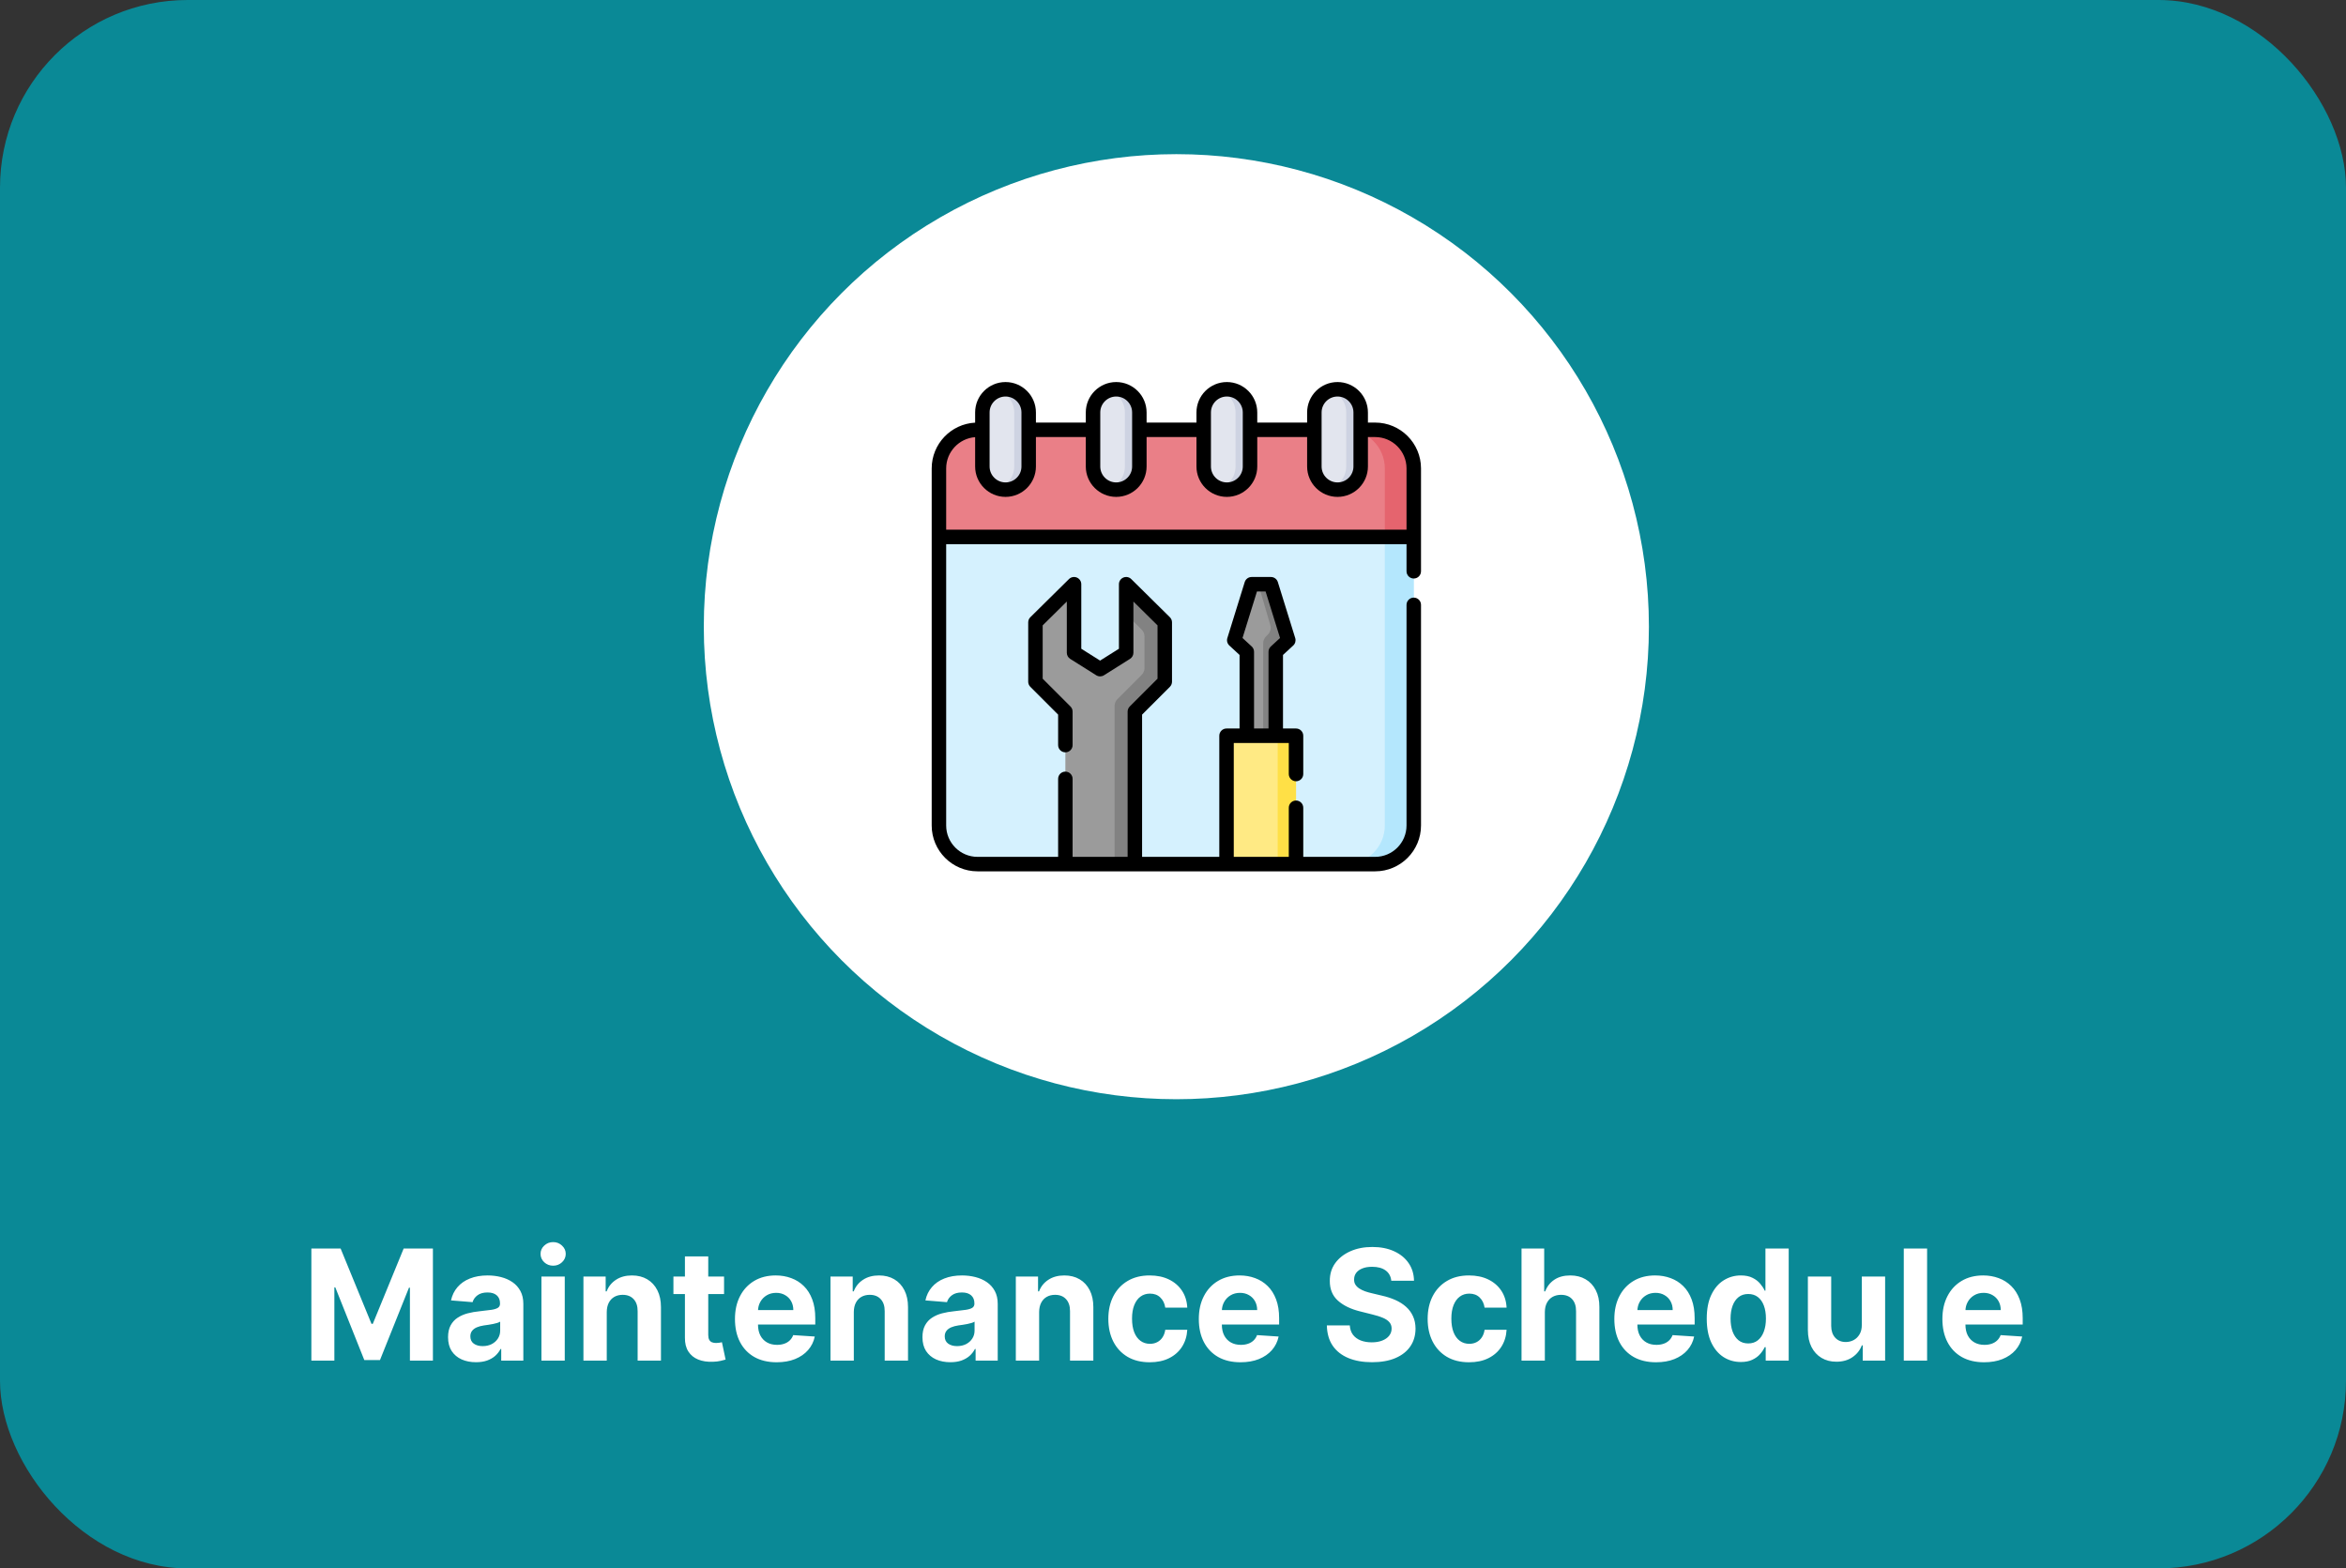 <svg width="350" height="234" viewBox="0 0 350 234" fill="none" xmlns="http://www.w3.org/2000/svg">
<rect x="0" y="0" width="350" height="234" fill="#333333" stroke="none"/>
<rect width="350" height="234" rx="28" fill="#0A8996"/>
<path d="M46.454 186.273H50.815L55.422 197.511H55.618L60.224 186.273H64.586V203H61.156V192.113H61.017L56.688 202.918H54.352L50.023 192.072H49.884V203H46.454V186.273ZM71.012 203.237C70.211 203.237 69.498 203.098 68.872 202.82C68.246 202.537 67.75 202.121 67.385 201.571C67.026 201.015 66.846 200.324 66.846 199.496C66.846 198.799 66.974 198.214 67.23 197.74C67.486 197.266 67.835 196.885 68.276 196.597C68.717 196.308 69.218 196.09 69.778 195.943C70.345 195.796 70.938 195.693 71.559 195.633C72.289 195.557 72.877 195.486 73.323 195.42C73.77 195.35 74.094 195.246 74.295 195.11C74.497 194.974 74.597 194.772 74.597 194.506V194.457C74.597 193.939 74.434 193.539 74.107 193.256C73.786 192.973 73.329 192.831 72.735 192.831C72.109 192.831 71.611 192.97 71.24 193.248C70.87 193.52 70.625 193.863 70.505 194.277L67.287 194.016C67.451 193.253 67.772 192.594 68.251 192.039C68.73 191.478 69.348 191.048 70.105 190.749C70.868 190.444 71.75 190.291 72.751 190.291C73.448 190.291 74.115 190.373 74.753 190.536C75.395 190.7 75.964 190.953 76.46 191.296C76.961 191.639 77.355 192.08 77.644 192.619C77.933 193.153 78.077 193.792 78.077 194.538V203H74.777V201.26H74.679C74.478 201.652 74.208 201.998 73.871 202.298C73.533 202.592 73.127 202.823 72.653 202.992C72.18 203.155 71.632 203.237 71.012 203.237ZM72.008 200.836C72.52 200.836 72.972 200.735 73.364 200.533C73.756 200.326 74.064 200.049 74.287 199.7C74.51 199.352 74.622 198.957 74.622 198.516V197.185C74.513 197.255 74.363 197.321 74.173 197.381C73.987 197.435 73.778 197.487 73.544 197.536C73.31 197.579 73.076 197.62 72.841 197.658C72.607 197.691 72.395 197.721 72.204 197.748C71.796 197.808 71.439 197.903 71.134 198.034C70.829 198.165 70.593 198.342 70.424 198.565C70.255 198.783 70.171 199.055 70.171 199.382C70.171 199.855 70.342 200.218 70.685 200.468C71.034 200.713 71.475 200.836 72.008 200.836ZM80.776 203V190.455H84.256V203H80.776ZM82.524 188.837C82.007 188.837 81.563 188.666 81.193 188.323C80.828 187.974 80.645 187.558 80.645 187.073C80.645 186.594 80.828 186.183 81.193 185.84C81.563 185.491 82.007 185.317 82.524 185.317C83.041 185.317 83.482 185.491 83.847 185.84C84.218 186.183 84.403 186.594 84.403 187.073C84.403 187.558 84.218 187.974 83.847 188.323C83.482 188.666 83.041 188.837 82.524 188.837ZM90.522 195.747V203H87.043V190.455H90.359V192.668H90.506C90.784 191.938 91.249 191.361 91.903 190.936C92.556 190.506 93.348 190.291 94.279 190.291C95.15 190.291 95.91 190.482 96.558 190.863C97.206 191.244 97.71 191.789 98.069 192.496C98.428 193.199 98.608 194.037 98.608 195.012V203H95.129V195.633C95.134 194.865 94.938 194.266 94.541 193.836C94.143 193.4 93.596 193.183 92.899 193.183C92.431 193.183 92.017 193.283 91.657 193.485C91.304 193.686 91.026 193.98 90.824 194.367C90.628 194.748 90.528 195.208 90.522 195.747ZM108.023 190.455V193.068H100.468V190.455H108.023ZM102.184 187.449H105.663V199.145C105.663 199.466 105.712 199.717 105.81 199.896C105.908 200.071 106.044 200.193 106.218 200.264C106.398 200.335 106.605 200.37 106.839 200.37C107.002 200.37 107.166 200.356 107.329 200.329C107.492 200.297 107.618 200.272 107.705 200.256L108.252 202.845C108.078 202.899 107.833 202.962 107.517 203.033C107.201 203.109 106.817 203.155 106.365 203.172C105.527 203.204 104.792 203.093 104.16 202.837C103.534 202.581 103.047 202.183 102.698 201.644C102.35 201.105 102.178 200.424 102.184 199.602V187.449ZM115.872 203.245C114.582 203.245 113.471 202.984 112.54 202.461C111.614 201.933 110.901 201.187 110.4 200.223C109.899 199.254 109.649 198.108 109.649 196.784C109.649 195.494 109.899 194.361 110.4 193.387C110.901 192.412 111.606 191.652 112.516 191.108C113.43 190.563 114.503 190.291 115.734 190.291C116.561 190.291 117.332 190.425 118.045 190.691C118.764 190.953 119.39 191.348 119.924 191.876C120.463 192.404 120.882 193.068 121.181 193.869C121.481 194.664 121.631 195.595 121.631 196.662V197.618H111.037V195.461H118.355C118.355 194.96 118.246 194.517 118.029 194.13C117.811 193.743 117.509 193.441 117.122 193.223C116.741 193 116.297 192.888 115.791 192.888C115.263 192.888 114.794 193.011 114.386 193.256C113.983 193.496 113.667 193.82 113.438 194.228C113.21 194.631 113.093 195.08 113.087 195.576V197.626C113.087 198.246 113.202 198.783 113.43 199.235C113.664 199.687 113.994 200.035 114.419 200.28C114.843 200.525 115.347 200.648 115.93 200.648C116.316 200.648 116.67 200.593 116.991 200.484C117.313 200.375 117.588 200.212 117.816 199.994C118.045 199.777 118.219 199.51 118.339 199.194L121.557 199.406C121.394 200.179 121.059 200.855 120.552 201.432C120.052 202.004 119.404 202.45 118.609 202.771C117.819 203.087 116.907 203.245 115.872 203.245ZM127.381 195.747V203H123.901V190.455H127.217V192.668H127.364C127.642 191.938 128.108 191.361 128.761 190.936C129.414 190.506 130.207 190.291 131.138 190.291C132.009 190.291 132.768 190.482 133.416 190.863C134.064 191.244 134.568 191.789 134.927 192.496C135.287 193.199 135.467 194.037 135.467 195.012V203H131.987V195.633C131.993 194.865 131.797 194.266 131.399 193.836C131.002 193.4 130.454 193.183 129.757 193.183C129.289 193.183 128.875 193.283 128.516 193.485C128.162 193.686 127.884 193.98 127.683 194.367C127.487 194.748 127.386 195.208 127.381 195.747ZM141.786 203.237C140.986 203.237 140.272 203.098 139.646 202.82C139.02 202.537 138.525 202.121 138.16 201.571C137.8 201.015 137.621 200.324 137.621 199.496C137.621 198.799 137.749 198.214 138.005 197.74C138.261 197.266 138.609 196.885 139.05 196.597C139.491 196.308 139.992 196.09 140.553 195.943C141.119 195.796 141.713 195.693 142.333 195.633C143.063 195.557 143.651 195.486 144.098 195.42C144.544 195.35 144.868 195.246 145.07 195.11C145.271 194.974 145.372 194.772 145.372 194.506V194.457C145.372 193.939 145.208 193.539 144.882 193.256C144.56 192.973 144.103 192.831 143.51 192.831C142.883 192.831 142.385 192.97 142.015 193.248C141.645 193.52 141.4 193.863 141.28 194.277L138.062 194.016C138.225 193.253 138.546 192.594 139.026 192.039C139.505 191.478 140.123 191.048 140.88 190.749C141.642 190.444 142.524 190.291 143.526 190.291C144.223 190.291 144.89 190.373 145.527 190.536C146.17 190.7 146.739 190.953 147.234 191.296C147.735 191.639 148.13 192.08 148.418 192.619C148.707 193.153 148.851 193.792 148.851 194.538V203H145.551V201.26H145.453C145.252 201.652 144.982 201.998 144.645 202.298C144.307 202.592 143.902 202.823 143.428 202.992C142.954 203.155 142.407 203.237 141.786 203.237ZM142.783 200.836C143.295 200.836 143.746 200.735 144.138 200.533C144.531 200.326 144.838 200.049 145.061 199.7C145.285 199.352 145.396 198.957 145.396 198.516V197.185C145.287 197.255 145.138 197.321 144.947 197.381C144.762 197.435 144.552 197.487 144.318 197.536C144.084 197.579 143.85 197.62 143.616 197.658C143.382 197.691 143.169 197.721 142.979 197.748C142.57 197.808 142.214 197.903 141.909 198.034C141.604 198.165 141.367 198.342 141.198 198.565C141.029 198.783 140.945 199.055 140.945 199.382C140.945 199.855 141.116 200.218 141.46 200.468C141.808 200.713 142.249 200.836 142.783 200.836ZM155.03 195.747V203H151.551V190.455H154.867V192.668H155.014C155.291 191.938 155.757 191.361 156.41 190.936C157.064 190.506 157.856 190.291 158.787 190.291C159.658 190.291 160.418 190.482 161.066 190.863C161.714 191.244 162.218 191.789 162.577 192.496C162.936 193.199 163.116 194.037 163.116 195.012V203H159.637V195.633C159.642 194.865 159.446 194.266 159.048 193.836C158.651 193.4 158.104 193.183 157.407 193.183C156.939 193.183 156.525 193.283 156.165 193.485C155.811 193.686 155.534 193.98 155.332 194.367C155.136 194.748 155.035 195.208 155.03 195.747ZM171.527 203.245C170.242 203.245 169.136 202.973 168.21 202.428C167.29 201.878 166.582 201.116 166.087 200.141C165.597 199.167 165.352 198.045 165.352 196.776C165.352 195.491 165.6 194.364 166.095 193.395C166.596 192.42 167.307 191.661 168.227 191.116C169.147 190.566 170.242 190.291 171.51 190.291C172.605 190.291 173.563 190.49 174.385 190.887C175.207 191.285 175.858 191.843 176.337 192.562C176.816 193.281 177.081 194.125 177.13 195.094H173.846C173.754 194.468 173.509 193.964 173.111 193.583C172.719 193.196 172.204 193.003 171.567 193.003C171.028 193.003 170.557 193.15 170.154 193.444C169.757 193.732 169.447 194.154 169.223 194.71C169 195.265 168.888 195.938 168.888 196.727C168.888 197.528 168.997 198.208 169.215 198.769C169.438 199.33 169.751 199.757 170.154 200.051C170.557 200.346 171.028 200.493 171.567 200.493C171.965 200.493 172.322 200.411 172.637 200.248C172.959 200.084 173.223 199.847 173.43 199.537C173.642 199.221 173.781 198.843 173.846 198.402H177.13C177.075 199.36 176.814 200.204 176.345 200.934C175.883 201.658 175.243 202.224 174.426 202.632C173.609 203.041 172.643 203.245 171.527 203.245ZM185.075 203.245C183.784 203.245 182.673 202.984 181.742 202.461C180.817 201.933 180.103 201.187 179.602 200.223C179.101 199.254 178.851 198.108 178.851 196.784C178.851 195.494 179.101 194.361 179.602 193.387C180.103 192.412 180.808 191.652 181.718 191.108C182.632 190.563 183.705 190.291 184.936 190.291C185.763 190.291 186.534 190.425 187.247 190.691C187.966 190.953 188.592 191.348 189.126 191.876C189.665 192.404 190.084 193.068 190.384 193.869C190.683 194.664 190.833 195.595 190.833 196.662V197.618H180.239V195.461H187.558C187.558 194.96 187.449 194.517 187.231 194.13C187.013 193.743 186.711 193.441 186.324 193.223C185.943 193 185.499 192.888 184.993 192.888C184.465 192.888 183.996 193.011 183.588 193.256C183.185 193.496 182.869 193.82 182.641 194.228C182.412 194.631 182.295 195.08 182.289 195.576V197.626C182.289 198.246 182.404 198.783 182.632 199.235C182.867 199.687 183.196 200.035 183.621 200.28C184.045 200.525 184.549 200.648 185.132 200.648C185.518 200.648 185.872 200.593 186.194 200.484C186.515 200.375 186.79 200.212 187.018 199.994C187.247 199.777 187.421 199.51 187.541 199.194L190.759 199.406C190.596 200.179 190.261 200.855 189.755 201.432C189.254 202.004 188.606 202.45 187.811 202.771C187.021 203.087 186.109 203.245 185.075 203.245ZM207.566 191.083C207.501 190.425 207.22 189.913 206.725 189.548C206.229 189.183 205.557 189.001 204.707 189.001C204.13 189.001 203.643 189.082 203.245 189.246C202.848 189.404 202.543 189.624 202.331 189.907C202.124 190.19 202.02 190.512 202.02 190.871C202.009 191.171 202.072 191.432 202.208 191.655C202.35 191.878 202.543 192.072 202.788 192.235C203.033 192.393 203.316 192.532 203.638 192.652C203.959 192.766 204.302 192.864 204.667 192.946L206.169 193.305C206.899 193.468 207.569 193.686 208.179 193.958C208.789 194.231 209.317 194.566 209.763 194.963C210.21 195.361 210.555 195.829 210.801 196.368C211.051 196.907 211.179 197.525 211.184 198.222C211.179 199.246 210.918 200.133 210.4 200.885C209.888 201.631 209.148 202.21 208.179 202.624C207.215 203.033 206.052 203.237 204.691 203.237C203.341 203.237 202.165 203.03 201.163 202.616C200.166 202.202 199.388 201.59 198.827 200.778C198.271 199.962 197.98 198.952 197.953 197.748H201.375C201.413 198.309 201.574 198.777 201.857 199.153C202.146 199.523 202.529 199.804 203.009 199.994C203.493 200.179 204.04 200.272 204.65 200.272C205.249 200.272 205.769 200.185 206.21 200.011C206.657 199.836 207.003 199.594 207.248 199.284C207.493 198.973 207.615 198.617 207.615 198.214C207.615 197.838 207.504 197.522 207.28 197.266C207.062 197.01 206.741 196.793 206.316 196.613C205.897 196.433 205.383 196.27 204.773 196.123L202.951 195.665C201.541 195.322 200.428 194.786 199.611 194.056C198.794 193.327 198.388 192.344 198.394 191.108C198.388 190.095 198.658 189.21 199.203 188.453C199.752 187.697 200.507 187.106 201.465 186.681C202.423 186.256 203.512 186.044 204.732 186.044C205.973 186.044 207.057 186.256 207.983 186.681C208.914 187.106 209.638 187.697 210.155 188.453C210.673 189.21 210.939 190.087 210.956 191.083H207.566ZM219.166 203.245C217.881 203.245 216.776 202.973 215.85 202.428C214.93 201.878 214.222 201.116 213.727 200.141C213.237 199.167 212.991 198.045 212.991 196.776C212.991 195.491 213.239 194.364 213.735 193.395C214.236 192.42 214.946 191.661 215.866 191.116C216.787 190.566 217.881 190.291 219.15 190.291C220.244 190.291 221.203 190.49 222.025 190.887C222.847 191.285 223.498 191.843 223.977 192.562C224.456 193.281 224.72 194.125 224.769 195.094H221.486C221.393 194.468 221.148 193.964 220.751 193.583C220.359 193.196 219.844 193.003 219.207 193.003C218.668 193.003 218.197 193.15 217.794 193.444C217.397 193.732 217.086 194.154 216.863 194.71C216.64 195.265 216.528 195.938 216.528 196.727C216.528 197.528 216.637 198.208 216.855 198.769C217.078 199.33 217.391 199.757 217.794 200.051C218.197 200.346 218.668 200.493 219.207 200.493C219.605 200.493 219.961 200.411 220.277 200.248C220.598 200.084 220.862 199.847 221.069 199.537C221.282 199.221 221.42 198.843 221.486 198.402H224.769C224.715 199.36 224.453 200.204 223.985 200.934C223.522 201.658 222.882 202.224 222.066 202.632C221.249 203.041 220.282 203.245 219.166 203.245ZM230.476 195.747V203H226.997V186.273H230.378V192.668H230.525C230.808 191.927 231.266 191.348 231.897 190.928C232.529 190.504 233.321 190.291 234.274 190.291C235.145 190.291 235.905 190.482 236.553 190.863C237.206 191.239 237.713 191.78 238.072 192.488C238.437 193.191 238.617 194.032 238.611 195.012V203H235.132V195.633C235.137 194.86 234.941 194.258 234.544 193.828C234.152 193.398 233.602 193.183 232.894 193.183C232.42 193.183 232.001 193.283 231.636 193.485C231.277 193.686 230.994 193.98 230.787 194.367C230.585 194.748 230.482 195.208 230.476 195.747ZM247.067 203.245C245.776 203.245 244.665 202.984 243.734 202.461C242.809 201.933 242.095 201.187 241.594 200.223C241.094 199.254 240.843 198.108 240.843 196.784C240.843 195.494 241.094 194.361 241.594 193.387C242.095 192.412 242.801 191.652 243.71 191.108C244.625 190.563 245.697 190.291 246.928 190.291C247.756 190.291 248.526 190.425 249.239 190.691C249.958 190.953 250.584 191.348 251.118 191.876C251.657 192.404 252.076 193.068 252.376 193.869C252.675 194.664 252.825 195.595 252.825 196.662V197.618H242.232V195.461H249.55C249.55 194.96 249.441 194.517 249.223 194.13C249.005 193.743 248.703 193.441 248.316 193.223C247.935 193 247.491 192.888 246.985 192.888C246.457 192.888 245.989 193.011 245.58 193.256C245.177 193.496 244.862 193.82 244.633 194.228C244.404 194.631 244.287 195.08 244.282 195.576V197.626C244.282 198.246 244.396 198.783 244.625 199.235C244.859 199.687 245.188 200.035 245.613 200.28C246.038 200.525 246.541 200.648 247.124 200.648C247.511 200.648 247.864 200.593 248.186 200.484C248.507 200.375 248.782 200.212 249.011 199.994C249.239 199.777 249.414 199.51 249.533 199.194L252.751 199.406C252.588 200.179 252.253 200.855 251.747 201.432C251.246 202.004 250.598 202.45 249.803 202.771C249.013 203.087 248.101 203.245 247.067 203.245ZM259.718 203.204C258.766 203.204 257.902 202.959 257.129 202.469C256.362 201.974 255.752 201.247 255.3 200.288C254.853 199.325 254.63 198.143 254.63 196.744C254.63 195.306 254.861 194.111 255.324 193.158C255.787 192.2 256.402 191.484 257.17 191.01C257.943 190.531 258.79 190.291 259.71 190.291C260.413 190.291 260.998 190.411 261.466 190.651C261.94 190.885 262.321 191.179 262.61 191.533C262.904 191.881 263.127 192.224 263.279 192.562H263.386V186.273H266.857V203H263.426V200.991H263.279C263.116 201.339 262.885 201.685 262.585 202.028C262.291 202.366 261.907 202.646 261.434 202.869C260.965 203.093 260.394 203.204 259.718 203.204ZM260.821 200.435C261.382 200.435 261.856 200.283 262.242 199.978C262.634 199.668 262.934 199.235 263.141 198.679C263.353 198.124 263.459 197.473 263.459 196.727C263.459 195.981 263.356 195.333 263.149 194.783C262.942 194.233 262.642 193.809 262.25 193.509C261.858 193.21 261.382 193.06 260.821 193.06C260.249 193.06 259.767 193.215 259.375 193.526C258.983 193.836 258.687 194.266 258.485 194.816C258.284 195.366 258.183 196.003 258.183 196.727C258.183 197.457 258.284 198.102 258.485 198.663C258.692 199.218 258.989 199.654 259.375 199.97C259.767 200.28 260.249 200.435 260.821 200.435ZM277.763 197.658V190.455H281.242V203H277.902V200.721H277.771C277.488 201.456 277.017 202.047 276.358 202.494C275.704 202.94 274.907 203.163 273.965 203.163C273.126 203.163 272.388 202.973 271.751 202.592C271.114 202.21 270.616 201.669 270.257 200.966C269.903 200.264 269.723 199.423 269.718 198.442V190.455H273.197V197.822C273.202 198.562 273.401 199.148 273.793 199.578C274.185 200.008 274.711 200.223 275.37 200.223C275.789 200.223 276.181 200.128 276.546 199.937C276.911 199.741 277.205 199.453 277.428 199.071C277.657 198.69 277.768 198.219 277.763 197.658ZM287.505 186.273V203H284.025V186.273H287.505ZM296.009 203.245C294.719 203.245 293.608 202.984 292.677 202.461C291.751 201.933 291.038 201.187 290.537 200.223C290.036 199.254 289.785 198.108 289.785 196.784C289.785 195.494 290.036 194.361 290.537 193.387C291.038 192.412 291.743 191.652 292.652 191.108C293.567 190.563 294.64 190.291 295.87 190.291C296.698 190.291 297.468 190.425 298.182 190.691C298.9 190.953 299.527 191.348 300.06 191.876C300.599 192.404 301.019 193.068 301.318 193.869C301.618 194.664 301.767 195.595 301.767 196.662V197.618H291.174V195.461H298.492C298.492 194.96 298.383 194.517 298.165 194.13C297.948 193.743 297.645 193.441 297.259 193.223C296.878 193 296.434 192.888 295.927 192.888C295.399 192.888 294.931 193.011 294.523 193.256C294.12 193.496 293.804 193.82 293.575 194.228C293.347 194.631 293.229 195.08 293.224 195.576V197.626C293.224 198.246 293.338 198.783 293.567 199.235C293.801 199.687 294.131 200.035 294.555 200.28C294.98 200.525 295.484 200.648 296.066 200.648C296.453 200.648 296.807 200.593 297.128 200.484C297.449 200.375 297.724 200.212 297.953 199.994C298.182 199.777 298.356 199.51 298.476 199.194L301.694 199.406C301.53 200.179 301.196 200.855 300.689 201.432C300.188 202.004 299.54 202.45 298.745 202.771C297.956 203.087 297.044 203.245 296.009 203.245Z" fill="white"/>
<circle cx="175.5" cy="93.5" r="70.5" fill="white"/>
<g clip-path="url(#clip0_6144_927)">
<path d="M205.161 128.92H145.839C142.659 128.92 140.08 126.341 140.08 123.161V69.887C140.08 66.706 142.659 64.127 145.839 64.127H205.161C208.342 64.127 210.92 66.706 210.92 69.887V123.161C210.92 126.341 208.342 128.92 205.161 128.92Z" fill="#D5F1FE"/>
<path d="M205.161 64.127H200.842C204.023 64.127 206.601 66.706 206.601 69.887V123.161C206.601 126.341 204.023 128.92 200.842 128.92H205.161C208.342 128.92 210.921 126.341 210.921 123.161V69.887C210.921 66.706 208.342 64.127 205.161 64.127Z" fill="#B4E7FD"/>
<path d="M210.92 80.109H140.08V69.887C140.08 66.706 142.659 64.127 145.839 64.127H205.161C208.342 64.127 210.92 66.706 210.92 69.887V80.109Z" fill="#EA7F87"/>
<path d="M205.161 64.127H200.842C204.023 64.127 206.601 66.706 206.601 69.887V80.109H210.921V69.887C210.921 66.706 208.342 64.127 205.161 64.127Z" fill="#E5646E"/>
<path d="M169.309 128.92V106.171L173.773 101.707V92.852L168.013 87.165V97.388L164.126 99.835L160.238 97.388V87.165L154.479 92.852V101.707L158.942 106.171V128.92H169.309Z" fill="#9B9B9B"/>
<path d="M168.013 87.165V91.628L170.327 93.942C170.597 94.212 170.749 94.578 170.749 94.96V99.671C170.749 100.053 170.597 100.419 170.327 100.689L166.707 104.309C166.437 104.579 166.285 104.945 166.285 105.327V128.92H169.309V106.171L173.773 101.707V92.852L168.013 87.165Z" fill="#828282"/>
<path d="M182.986 109.77V128.92H193.353V109.77H182.986Z" fill="#FFEA84"/>
<path d="M190.619 109.77H193.355V128.92H190.619V109.77Z" fill="#FFE046"/>
<path d="M189.61 87.165H186.731L184.139 95.516L186.011 97.244V109.77H190.33V97.244L192.202 95.516L189.61 87.165Z" fill="#9B9B9B"/>
<path d="M189.61 87.165H187.738L189.515 93.258C189.663 93.762 189.523 94.307 189.151 94.679L188.879 94.95C188.61 95.22 188.458 95.586 188.458 95.968V109.77H190.33V97.244L192.202 95.516L189.61 87.165Z" fill="#828282"/>
<path d="M150.014 73.054C148.105 73.054 146.559 71.507 146.559 69.599V61.536C146.559 59.627 148.105 58.08 150.014 58.08C151.923 58.08 153.47 59.627 153.47 61.536V69.599C153.47 71.507 151.923 73.054 150.014 73.054Z" fill="#E2E5EE"/>
<path d="M166.524 73.054C164.616 73.054 163.068 71.507 163.068 69.599V61.536C163.068 59.627 164.616 58.08 166.524 58.08C168.432 58.08 169.979 59.627 169.979 61.536V69.599C169.979 71.507 168.432 73.054 166.524 73.054Z" fill="#E2E5EE"/>
<path d="M183.033 73.054C181.125 73.054 179.578 71.507 179.578 69.599V61.536C179.578 59.627 181.125 58.08 183.033 58.08C184.942 58.08 186.489 59.627 186.489 61.536V69.599C186.489 71.507 184.942 73.054 183.033 73.054Z" fill="#E2E5EE"/>
<path d="M183.035 58.08C182.658 58.08 182.295 58.141 181.955 58.253C183.335 58.706 184.331 60.004 184.331 61.536V69.599C184.331 71.13 183.335 72.427 181.955 72.881C182.295 72.993 182.658 73.054 183.035 73.054C184.944 73.054 186.491 71.507 186.491 69.599V61.536C186.491 59.627 184.944 58.08 183.035 58.08Z" fill="#CED3E2"/>
<path d="M166.525 58.08C166.148 58.08 165.786 58.141 165.445 58.253C166.825 58.706 167.821 60.004 167.821 61.536V69.599C167.821 71.13 166.825 72.427 165.445 72.881C165.786 72.993 166.148 73.054 166.525 73.054C168.434 73.054 169.981 71.507 169.981 69.599V61.536C169.981 59.627 168.434 58.08 166.525 58.08Z" fill="#CED3E2"/>
<path d="M150.015 58.08C149.638 58.08 149.275 58.141 148.936 58.253C150.315 58.706 151.311 60.004 151.311 61.536V69.599C151.311 71.13 150.315 72.427 148.936 72.881C149.275 72.993 149.638 73.054 150.015 73.054C151.924 73.054 153.471 71.507 153.471 69.599V61.536C153.471 59.627 151.924 58.08 150.015 58.08Z" fill="#CED3E2"/>
<path d="M199.546 73.054C197.637 73.054 196.09 71.507 196.09 69.599V61.536C196.09 59.627 197.637 58.08 199.546 58.08C201.454 58.08 203.001 59.627 203.001 61.536V69.599C203.001 71.507 201.454 73.054 199.546 73.054Z" fill="#E2E5EE"/>
<path d="M199.545 58.08C199.167 58.08 198.805 58.141 198.465 58.253C199.844 58.706 200.84 60.004 200.84 61.536V69.599C200.84 71.13 199.844 72.427 198.465 72.881C198.805 72.993 199.167 73.054 199.545 73.054C201.453 73.054 203 71.507 203 69.599V61.536C203 59.627 201.453 58.08 199.545 58.08Z" fill="#CED3E2"/>
<path d="M205.161 63.047H204.081V61.536C204.081 59.035 202.046 57 199.546 57C197.044 57 195.01 59.035 195.01 61.536V63.047H187.571V61.536C187.571 59.035 185.536 57 183.035 57C180.534 57 178.5 59.035 178.5 61.536V63.047H171.061V61.536C171.061 59.035 169.026 57 166.525 57C164.024 57 161.99 59.035 161.99 61.536V63.047H154.55V61.536C154.55 59.035 152.515 57 150.015 57C147.514 57 145.48 59.035 145.48 61.536V63.057C141.875 63.245 139 66.236 139 69.887V123.161C139 126.932 142.068 130 145.839 130H205.161C208.932 130 212 126.932 212 123.161V90.242C212 89.646 211.517 89.162 210.92 89.162C210.324 89.162 209.84 89.646 209.84 90.242V123.161C209.84 125.741 207.741 127.84 205.161 127.84H194.434V120.515C194.434 119.919 193.951 119.435 193.354 119.435C192.758 119.435 192.274 119.919 192.274 120.515V127.84H184.067V110.85H192.274V115.482C192.274 116.078 192.758 116.561 193.354 116.561C193.951 116.561 194.434 116.078 194.434 115.482V109.77C194.434 109.174 193.951 108.69 193.354 108.69H191.41V97.717L192.935 96.309C193.241 96.027 193.357 95.594 193.234 95.196L190.642 86.844C190.501 86.393 190.084 86.085 189.61 86.085H186.731C186.257 86.085 185.84 86.393 185.699 86.844L183.108 95.196C182.984 95.594 183.101 96.027 183.406 96.309L184.931 97.717V108.69H182.987C182.391 108.69 181.907 109.174 181.907 109.77V127.84H170.388V106.618L174.536 102.471C174.738 102.268 174.852 101.993 174.852 101.707V92.852C174.852 92.563 174.736 92.286 174.531 92.084L168.772 86.396C168.462 86.09 167.998 86 167.596 86.168C167.195 86.336 166.933 86.729 166.933 87.165V96.791L164.125 98.559L161.317 96.791V87.165C161.317 86.729 161.056 86.336 160.654 86.168C160.252 86 159.789 86.09 159.479 86.396L153.72 92.084C153.514 92.286 153.399 92.563 153.399 92.852V101.707C153.399 101.993 153.512 102.268 153.715 102.471L157.862 106.618V111.165C157.862 111.762 158.346 112.245 158.942 112.245C159.538 112.245 160.022 111.762 160.022 111.165V106.171C160.022 105.884 159.908 105.61 159.706 105.407L155.558 101.26V93.303L159.158 89.748V97.388C159.158 97.758 159.348 98.104 159.662 98.301L163.55 100.749C163.902 100.97 164.349 100.97 164.701 100.749L168.588 98.301C168.902 98.104 169.093 97.758 169.093 97.388V89.748L172.692 93.303V101.26L168.545 105.407C168.343 105.61 168.229 105.884 168.229 106.171V127.84H160.022V116.202C160.022 115.605 159.538 115.122 158.942 115.122C158.346 115.122 157.862 115.605 157.862 116.202V127.84H145.839C143.259 127.84 141.16 125.741 141.16 123.161V81.189H209.84V85.233C209.84 85.829 210.324 86.313 210.92 86.313C211.517 86.313 212 85.829 212 85.233V69.887C212 66.115 208.932 63.047 205.161 63.047ZM186.743 96.45L185.372 95.185L187.526 88.245H188.815L190.969 95.185L189.598 96.45C189.376 96.654 189.25 96.942 189.25 97.244V108.69H187.091V97.244C187.091 96.942 186.965 96.654 186.743 96.45ZM197.17 61.536C197.17 60.225 198.236 59.16 199.546 59.16C200.856 59.16 201.921 60.225 201.921 61.536V69.599C201.921 70.909 200.856 71.975 199.546 71.975C198.236 71.975 197.17 70.909 197.17 69.599V61.536ZM180.66 61.536C180.66 60.225 181.725 59.16 183.035 59.16C184.345 59.16 185.411 60.225 185.411 61.536V64.119C185.411 64.122 185.41 64.124 185.41 64.127C185.41 64.13 185.411 64.133 185.411 64.136V69.599C185.411 70.909 184.345 71.975 183.035 71.975C181.725 71.975 180.66 70.909 180.66 69.599V61.536ZM166.525 59.16C167.835 59.16 168.901 60.225 168.901 61.536V69.599C168.901 70.909 167.835 71.975 166.525 71.975C165.215 71.975 164.149 70.909 164.149 69.599V64.136C164.149 64.133 164.15 64.13 164.15 64.127C164.15 64.124 164.149 64.122 164.149 64.119V61.536C164.149 60.225 165.215 59.16 166.525 59.16ZM147.639 61.536C147.639 60.225 148.705 59.16 150.015 59.16C151.325 59.16 152.391 60.225 152.391 61.536V69.599C152.391 70.909 151.325 71.975 150.015 71.975C148.705 71.975 147.639 70.909 147.639 69.599V61.536ZM141.16 79.029V69.887C141.16 67.428 143.067 65.407 145.48 65.222V69.599C145.48 72.099 147.514 74.134 150.015 74.134C152.515 74.134 154.55 72.099 154.55 69.599V65.207H161.99V69.599C161.99 72.099 164.024 74.134 166.525 74.134C169.026 74.134 171.061 72.099 171.061 69.599V65.207H178.5V69.599C178.5 72.099 180.534 74.134 183.035 74.134C185.536 74.134 187.571 72.099 187.571 69.599V65.207H195.01V69.599C195.01 72.099 197.044 74.134 199.546 74.134C202.046 74.134 204.081 72.099 204.081 69.599V65.207H205.161C207.741 65.207 209.84 67.306 209.84 69.887V79.029H141.16Z" fill="black"/>
</g>
<defs>
<clipPath id="clip0_6144_927">
<rect width="73" height="73" fill="white" transform="translate(139 57)"/>
</clipPath>
</defs>
</svg>
